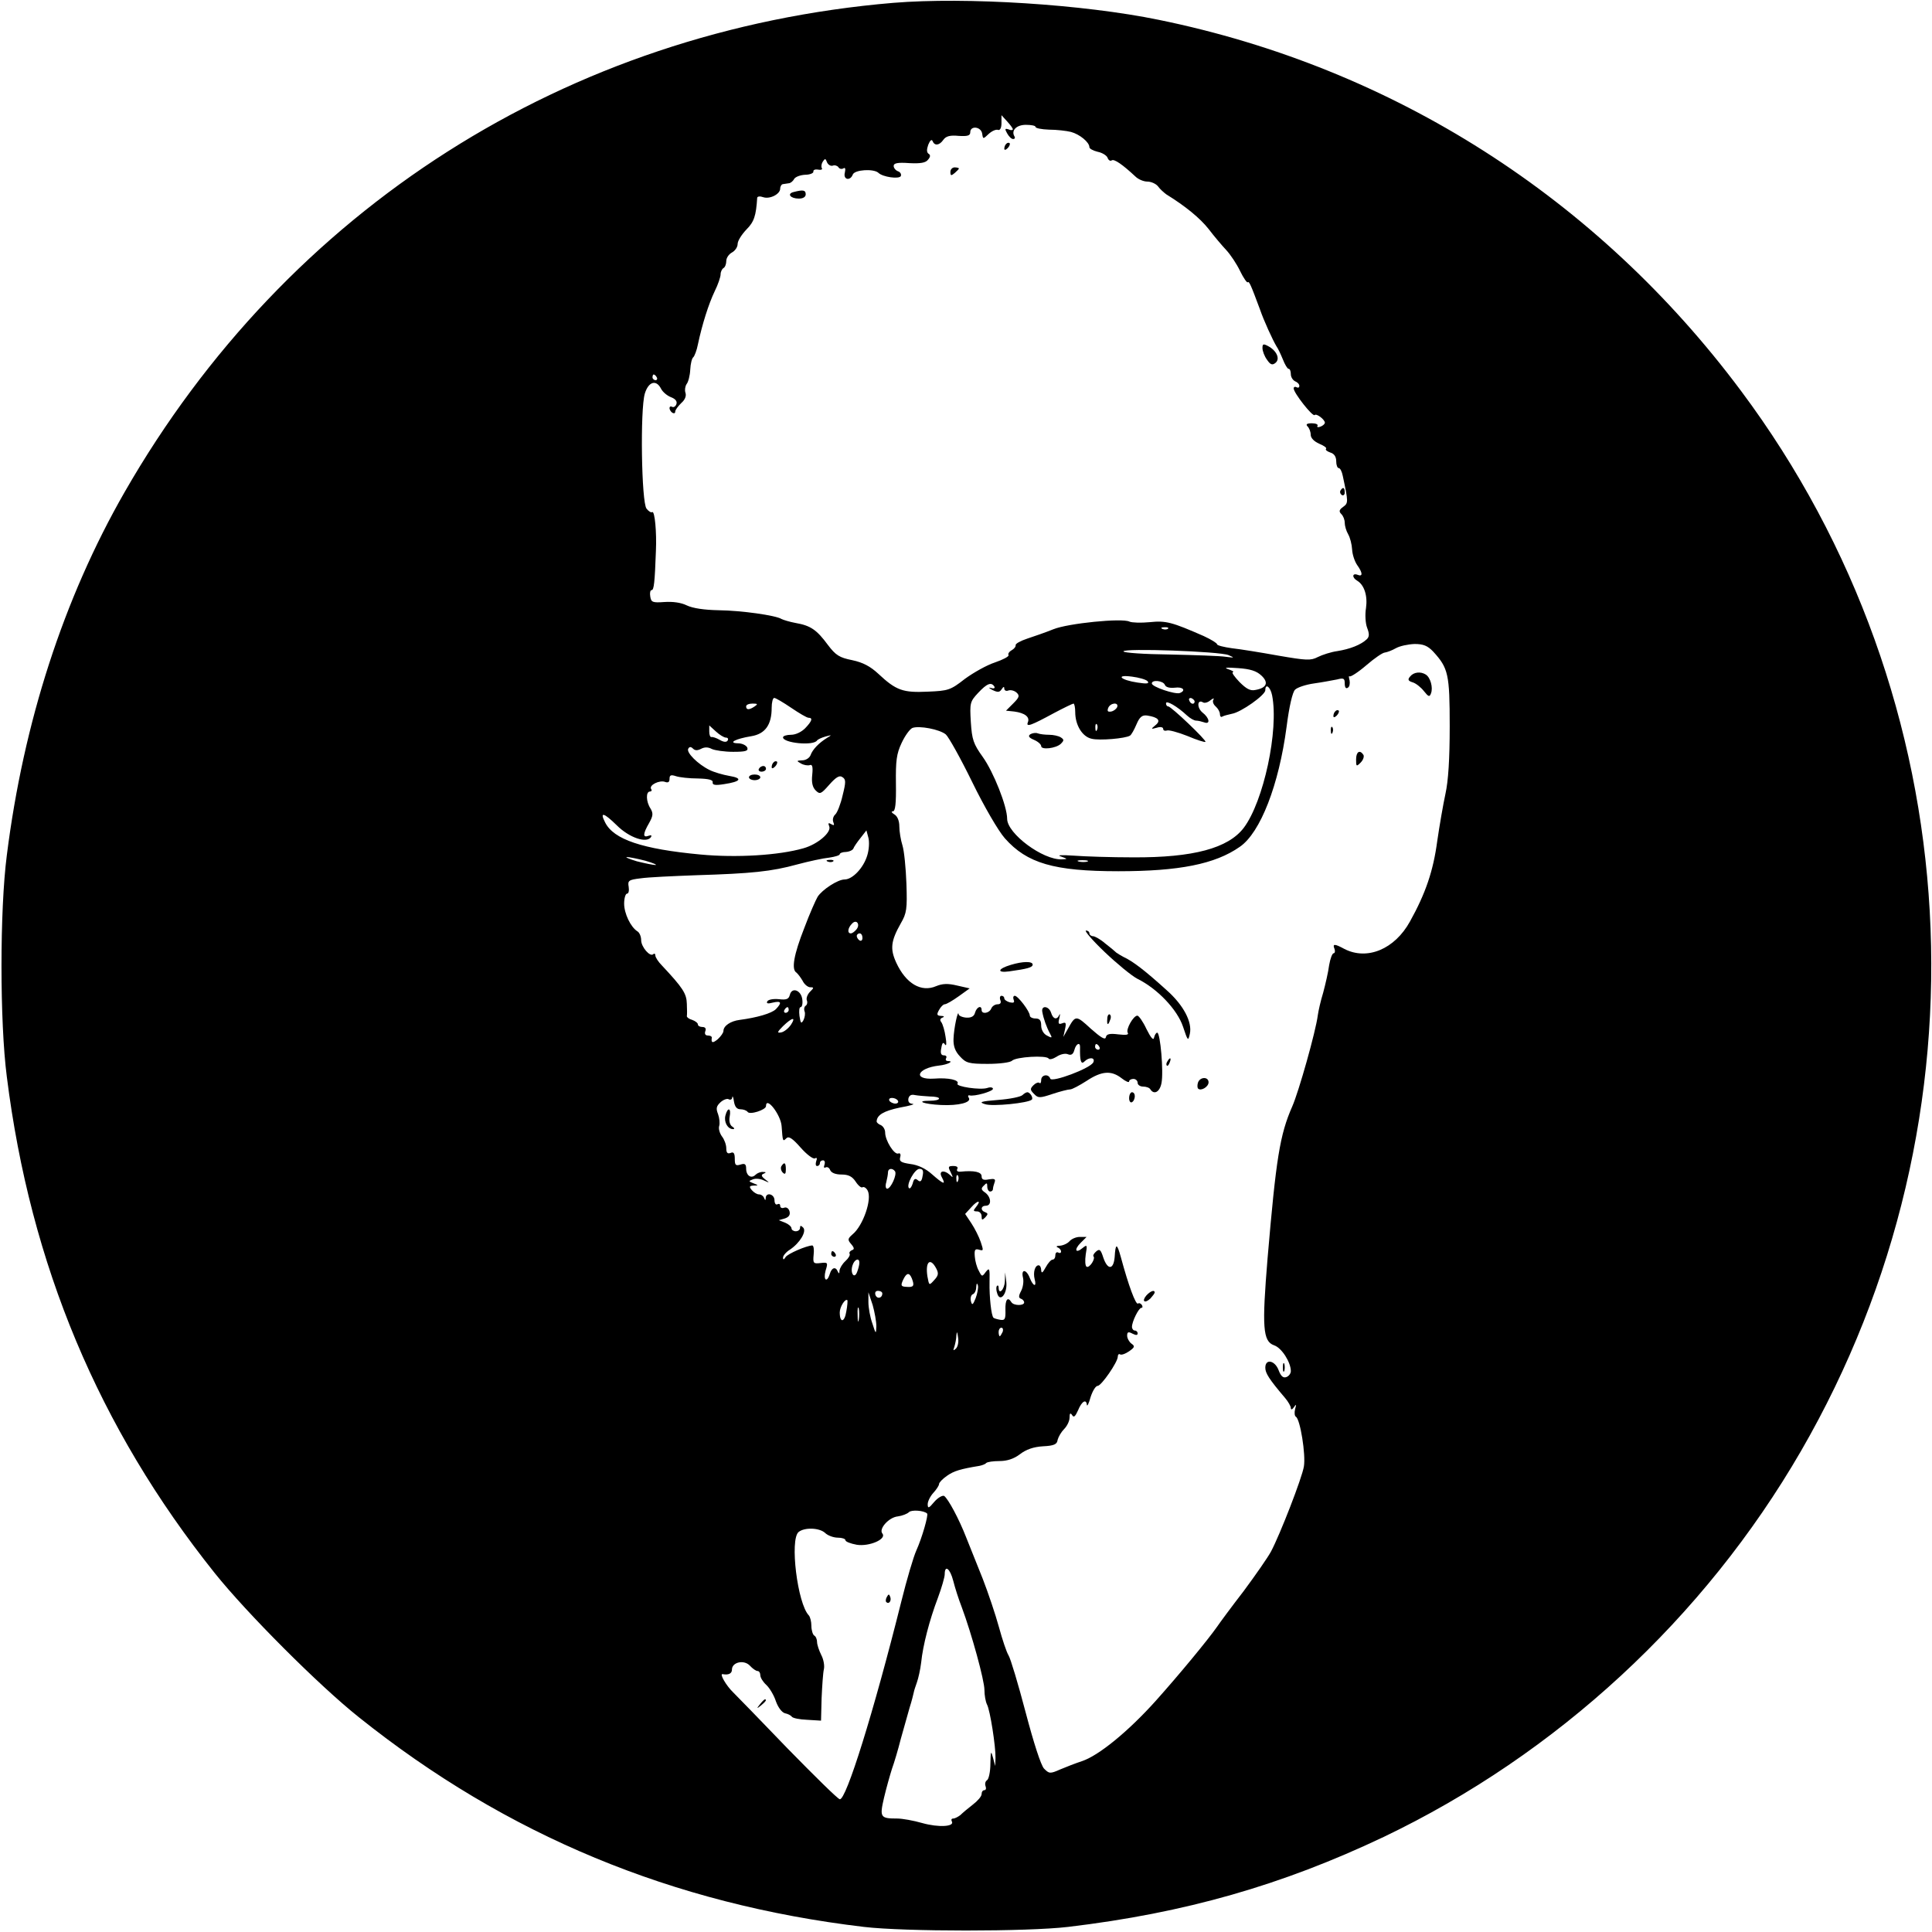 <?xml version="1.0" standalone="no"?>
<!DOCTYPE svg PUBLIC "-//W3C//DTD SVG 20010904//EN"
 "http://www.w3.org/TR/2001/REC-SVG-20010904/DTD/svg10.dtd">
<svg version="1.0" xmlns="http://www.w3.org/2000/svg"
 width="681pt" height="681pt" viewBox="0 0 681 681"
 preserveAspectRatio="xMidYMid meet">
<g transform="translate(0,681) scale(0.1,-0.1)"
fill="#000000" stroke="none">
<path d="M3149 6800 c-1150 -97 -2137 -726 -2710 -1725 -215 -375 -356 -811
-415 -1280 -25 -193 -25 -587 0 -780 83 -663 324 -1238 733 -1750 112 -140
366 -395 508 -508 520 -416 1106 -659 1780 -739 143 -17 577 -17 720 0 412 49
754 147 1112 317 611 292 1130 771 1471 1360 682 1178 599 2652 -211 3737
-507 680 -1226 1139 -2052 1308 -267 55 -680 81 -936 60z m421 -446 c0 -3 -7
-4 -15 0 -13 4 -14 2 -5 -14 6 -11 15 -20 21 -20 6 0 8 4 5 9 -13 21 7 41 40
41 19 0 34 -3 34 -7 0 -5 21 -9 48 -10 26 0 61 -4 77 -8 30 -8 65 -36 65 -54
0 -5 13 -12 29 -16 16 -3 32 -13 35 -21 3 -9 10 -13 15 -9 9 5 38 -15 83 -57
10 -10 29 -18 42 -18 14 0 31 -8 38 -17 7 -10 21 -22 29 -28 68 -42 119 -84
149 -122 19 -25 47 -58 62 -74 15 -16 37 -49 49 -74 12 -25 25 -43 27 -40 5 5
11 -9 43 -95 14 -41 45 -108 58 -130 6 -8 16 -30 23 -47 7 -18 16 -33 20 -33
5 0 8 -9 8 -19 0 -10 7 -21 15 -25 8 -3 15 -10 15 -16 0 -6 -4 -8 -10 -5 -5 3
-10 1 -10 -4 0 -16 67 -101 74 -94 6 7 36 -16 36 -27 0 -4 -7 -11 -16 -14 -8
-3 -13 -2 -10 3 3 5 -6 9 -20 9 -18 0 -22 -4 -15 -11 6 -6 11 -19 11 -29 0
-12 12 -24 30 -32 17 -7 28 -15 24 -18 -3 -4 4 -9 15 -13 14 -4 21 -15 21 -31
0 -13 4 -24 9 -24 5 0 11 -12 14 -27 20 -94 20 -96 1 -110 -14 -10 -15 -16 -6
-25 7 -7 12 -20 12 -31 0 -10 5 -28 12 -40 7 -12 13 -36 14 -54 1 -18 9 -42
18 -55 20 -28 20 -42 1 -34 -19 7 -20 -10 -1 -21 25 -15 37 -53 31 -96 -4 -23
-2 -55 4 -70 8 -21 8 -31 -1 -40 -21 -20 -60 -35 -104 -42 -22 -3 -53 -13 -69
-21 -25 -13 -40 -12 -139 5 -61 11 -135 23 -163 26 -29 4 -53 10 -53 14 0 4
-21 17 -47 29 -112 49 -133 55 -190 49 -31 -3 -63 -2 -72 2 -26 13 -216 -6
-268 -27 -27 -11 -68 -25 -92 -33 -24 -8 -42 -18 -41 -23 1 -5 -5 -13 -14 -18
-9 -5 -14 -13 -11 -17 2 -5 -19 -16 -48 -26 -28 -9 -76 -36 -106 -58 -51 -40
-59 -42 -131 -45 -87 -4 -111 4 -174 63 -28 26 -54 40 -92 48 -45 9 -58 17
-86 54 -39 53 -61 68 -113 77 -22 4 -44 11 -50 14 -20 13 -142 30 -221 31 -52
1 -92 7 -113 17 -20 10 -49 14 -79 12 -42 -3 -47 -1 -50 20 -2 12 0 22 5 22 8
0 11 27 15 138 3 66 -4 142 -13 137 -4 -3 -13 3 -20 12 -18 21 -23 350 -6 406
13 42 40 50 57 17 6 -12 22 -25 35 -30 16 -6 23 -15 19 -25 -3 -8 -10 -12 -15
-9 -5 3 -9 1 -9 -5 0 -5 5 -13 10 -16 6 -3 10 -2 10 4 0 6 10 19 21 30 14 12
19 26 15 37 -3 9 -1 22 4 30 6 7 12 30 13 51 1 21 6 41 11 44 4 4 12 24 16 45
15 71 38 143 59 187 12 24 21 51 21 60 0 9 5 19 10 22 6 3 10 15 10 25 0 11 9
24 20 30 11 6 20 19 20 30 0 11 14 33 31 51 27 27 34 48 38 112 1 5 10 6 21 2
24 -8 60 11 60 30 0 8 5 16 10 16 6 1 15 2 20 3 6 0 15 7 19 15 5 8 22 14 39
15 17 0 30 6 29 11 -1 6 6 9 17 7 10 -2 16 1 13 5 -3 5 -2 15 3 23 8 12 10 12
15 -2 4 -9 13 -14 20 -12 7 3 16 0 20 -5 3 -6 11 -8 17 -5 7 5 9 0 6 -14 -7
-26 19 -31 28 -7 7 17 73 21 90 6 15 -15 72 -23 79 -12 3 6 -1 14 -9 17 -9 3
-16 12 -16 19 0 10 14 13 55 10 39 -2 58 1 66 12 9 10 9 17 2 21 -7 5 -7 15
-1 32 6 15 12 20 15 13 7 -18 24 -16 38 4 9 13 24 17 54 14 32 -2 41 1 41 13
0 24 38 20 42 -5 3 -20 3 -20 23 -1 11 10 26 17 33 14 7 -2 12 7 12 24 l0 28
20 -22 c11 -12 20 -24 20 -28z m-1255 -874 c3 -5 1 -10 -4 -10 -6 0 -11 5 -11
10 0 6 2 10 4 10 3 0 8 -4 11 -10z m1802 -886 c-3 -3 -12 -4 -19 -1 -8 3 -5 6
6 6 11 1 17 -2 13 -5z m935 -81 c53 -58 58 -79 58 -263 0 -116 -5 -193 -15
-238 -8 -37 -21 -112 -29 -167 -14 -105 -41 -184 -96 -283 -54 -98 -151 -138
-231 -97 -35 19 -43 19 -35 0 3 -8 1 -15 -3 -15 -5 0 -12 -19 -16 -42 -3 -24
-13 -67 -21 -97 -9 -29 -17 -65 -19 -80 -7 -56 -67 -269 -90 -321 -44 -100
-57 -184 -87 -535 -20 -243 -17 -293 23 -307 27 -9 59 -60 59 -91 0 -8 -7 -18
-16 -21 -11 -4 -19 3 -27 24 -13 35 -47 42 -47 9 0 -19 13 -40 70 -107 11 -13
20 -29 20 -35 0 -7 5 -6 11 3 8 12 9 10 4 -7 -3 -12 -2 -24 3 -27 15 -9 35
-133 28 -175 -6 -39 -84 -240 -116 -300 -10 -19 -53 -81 -96 -139 -44 -57 -86
-114 -94 -126 -33 -47 -132 -167 -216 -261 -97 -108 -202 -194 -261 -213 -21
-7 -55 -20 -76 -29 -36 -16 -39 -15 -57 3 -11 12 -36 89 -65 199 -26 99 -53
189 -60 200 -7 11 -22 56 -34 100 -12 44 -38 121 -57 170 -20 50 -46 115 -58
145 -26 67 -64 137 -78 147 -6 3 -22 -6 -35 -21 -19 -23 -23 -24 -23 -8 0 10
9 28 20 40 11 12 20 26 20 31 0 5 12 18 28 29 24 17 47 24 114 35 10 2 21 6
24 10 4 4 25 7 47 7 27 0 51 8 72 24 22 17 48 26 81 28 40 2 50 7 52 23 3 11
13 28 23 38 10 10 19 28 19 40 0 16 3 18 9 9 6 -10 11 -5 21 17 13 32 29 41
31 19 1 -7 7 5 13 27 7 22 18 40 25 40 13 0 71 84 71 103 0 7 4 11 8 8 5 -3
19 2 32 11 20 14 21 18 8 27 -8 6 -15 19 -15 28 0 13 4 15 19 7 12 -6 18 -6
18 1 0 5 -4 10 -10 10 -5 0 -10 6 -10 13 0 19 24 67 33 67 5 0 5 5 2 10 -4 6
-10 8 -14 5 -8 -4 -33 63 -60 163 -14 51 -19 51 -22 1 -4 -46 -25 -46 -40 -2
-9 28 -13 32 -25 22 -8 -7 -12 -14 -10 -17 9 -8 -14 -43 -24 -37 -5 3 -6 22
-3 43 6 34 5 36 -11 23 -25 -21 -31 -6 -7 18 l21 21 -24 0 c-13 0 -29 -7 -36
-15 -7 -8 -22 -15 -34 -16 -11 0 -15 -3 -8 -6 6 -2 12 -9 12 -14 0 -6 -4 -7
-10 -4 -5 3 -10 -1 -10 -9 0 -9 -4 -16 -10 -16 -5 0 -16 -12 -24 -27 -11 -20
-15 -23 -16 -10 0 9 -4 17 -9 17 -13 0 -20 -25 -14 -49 8 -29 -5 -26 -17 4
-12 32 -32 33 -24 1 3 -13 0 -34 -7 -47 -9 -17 -9 -24 0 -27 6 -2 11 -8 11
-13 0 -12 -37 -12 -45 1 -13 21 -22 9 -21 -27 1 -33 -2 -38 -19 -35 -11 2 -21
5 -23 7 -8 7 -15 75 -14 125 1 49 0 53 -13 37 -13 -18 -14 -18 -25 4 -7 12
-13 35 -14 50 -2 24 1 28 15 24 16 -5 16 -3 6 27 -6 18 -21 48 -33 66 l-22 33
22 24 c22 25 37 26 16 0 -10 -12 -10 -15 4 -15 9 0 16 -8 16 -17 0 -14 2 -15
13 -4 10 11 10 14 0 18 -18 6 -16 23 2 23 21 0 19 30 -2 46 -15 10 -16 15 -5
25 10 11 12 10 12 -4 0 -9 5 -17 10 -17 6 0 10 4 10 9 0 5 3 16 6 24 4 11 -1
13 -20 10 -19 -4 -26 -1 -26 11 0 15 -26 21 -74 16 -11 -1 -15 3 -12 9 4 7 -1
11 -14 11 -18 0 -19 -3 -9 -22 9 -19 9 -21 -2 -10 -22 20 -42 15 -29 -8 15
-28 6 -25 -35 11 -22 20 -50 33 -76 36 -33 5 -40 9 -36 24 3 10 0 16 -7 13
-14 -5 -46 46 -46 74 0 11 -7 22 -15 26 -8 3 -15 9 -15 13 1 23 25 37 82 49
34 6 55 12 45 13 -12 1 -17 7 -15 19 3 11 10 15 23 12 11 -2 35 -4 53 -5 17 0
32 -3 32 -7 0 -5 -14 -8 -32 -8 -53 0 -23 -12 39 -15 62 -3 108 9 98 25 -4 6
-3 10 2 9 17 -5 83 14 83 23 0 5 -9 7 -20 3 -25 -8 -111 5 -105 15 8 13 -32
22 -82 18 -77 -5 -61 37 17 46 30 3 55 16 31 16 -7 0 -9 5 -6 10 3 6 0 10 -8
10 -10 0 -13 8 -9 26 3 19 7 22 13 12 5 -7 6 4 2 27 -3 22 -10 45 -15 52 -6 7
-4 13 4 16 8 3 6 6 -5 6 -15 1 -16 5 -7 21 6 11 15 20 20 20 6 0 28 13 49 28
l39 28 -44 10 c-33 8 -52 7 -74 -2 -53 -23 -107 9 -141 83 -22 48 -19 76 16
138 21 36 23 51 20 140 -2 55 -8 116 -14 135 -6 19 -11 49 -11 67 0 20 -7 36
-17 42 -10 6 -13 11 -6 11 9 0 12 28 11 98 -1 80 2 105 20 143 12 26 29 49 38
53 24 9 97 -5 118 -23 10 -9 52 -84 93 -168 42 -86 92 -172 115 -198 78 -88
173 -116 400 -116 214 0 341 25 428 86 73 50 138 219 165 423 9 71 21 123 30
131 8 8 38 18 67 22 29 4 65 11 81 14 23 6 27 4 27 -14 0 -14 4 -20 11 -15 6
3 8 15 6 26 -3 11 -3 17 0 14 3 -3 30 14 59 39 29 25 58 45 66 45 7 1 24 7 38
15 14 8 43 14 66 15 31 0 46 -6 66 -27z m-722 -12 c23 -10 22 -10 -10 -6 -19
3 -108 6 -197 8 -90 1 -163 6 -163 11 0 12 338 0 370 -13z m116 -72 c27 -25
19 -44 -21 -51 -18 -4 -32 4 -56 28 -18 19 -29 34 -23 35 5 1 -2 5 -16 10 -18
6 -8 7 34 4 43 -3 65 -10 82 -26z m-401 -20 c7 -9 -2 -10 -35 -5 -61 9 -80 29
-20 21 24 -3 49 -10 55 -16z m61 -13 c3 -8 16 -12 35 -10 29 4 41 -10 17 -19
-17 -5 -98 22 -98 34 0 14 40 10 46 -5z m-601 -6 c3 -6 -2 -8 -12 -5 -10 3 -8
0 5 -7 19 -9 25 -9 33 3 6 9 9 10 9 2 0 -7 7 -10 14 -7 8 3 21 0 29 -7 12 -11
10 -17 -12 -39 l-25 -25 29 -3 c37 -5 56 -19 48 -38 -7 -18 10 -12 93 33 34
18 65 33 68 33 3 0 6 -14 6 -30 0 -46 25 -87 58 -94 28 -7 119 1 135 11 5 3
15 21 23 40 11 26 20 33 37 31 40 -6 50 -18 30 -34 -17 -14 -17 -15 5 -9 12 4
22 2 22 -4 0 -6 6 -8 13 -6 6 3 39 -6 72 -19 33 -14 61 -23 64 -21 5 5 -121
125 -131 125 -5 0 -8 5 -8 11 0 12 40 -11 74 -43 11 -10 25 -18 32 -18 7 0 19
-3 28 -6 23 -9 20 15 -6 35 -20 17 -18 48 3 35 5 -3 17 0 26 8 9 7 14 8 10 2
-4 -7 0 -17 8 -24 8 -7 15 -19 15 -27 0 -8 4 -12 8 -9 5 3 20 7 34 10 32 5
118 66 118 83 0 26 18 12 24 -18 24 -123 -30 -374 -100 -467 -55 -72 -178
-105 -389 -104 -77 0 -171 3 -210 6 -46 3 -61 2 -45 -3 24 -9 24 -9 3 -10 -67
-3 -193 91 -193 143 0 44 -48 165 -86 218 -33 46 -38 61 -42 123 -4 67 -3 72
26 103 31 33 46 39 57 22z m-716 -75 c28 -19 55 -35 61 -35 16 0 12 -12 -12
-37 -13 -13 -33 -23 -50 -23 -15 0 -28 -4 -28 -9 0 -20 107 -31 120 -11 3 4
16 10 30 14 23 6 23 6 5 -5 -29 -18 -51 -41 -58 -61 -4 -10 -17 -18 -29 -18
-21 -1 -21 -2 -5 -11 10 -6 24 -8 31 -6 9 4 12 -5 9 -34 -3 -27 1 -44 12 -55
15 -15 19 -13 48 20 24 27 36 34 46 27 13 -8 13 -17 1 -65 -7 -31 -19 -61 -26
-67 -7 -6 -10 -18 -7 -26 5 -12 3 -14 -7 -8 -10 6 -12 4 -7 -8 8 -21 -41 -63
-91 -77 -87 -25 -236 -34 -363 -22 -205 19 -306 53 -336 113 -20 39 -5 35 41
-10 44 -44 106 -65 121 -41 3 6 0 7 -9 4 -21 -8 -20 7 2 45 14 25 15 34 5 51
-16 24 -17 60 -2 60 5 0 8 4 4 9 -8 14 30 32 49 25 11 -4 16 -1 16 11 0 13 5
15 23 9 12 -4 47 -8 77 -8 39 -1 54 -5 52 -14 -1 -9 9 -11 40 -6 60 9 67 21
19 29 -23 4 -54 13 -70 21 -41 20 -83 62 -75 75 4 7 9 8 17 0 7 -7 16 -7 29 0
12 6 24 6 37 -1 11 -5 45 -10 75 -10 45 0 54 3 50 15 -4 8 -18 15 -33 15 -37
1 -8 16 47 25 49 8 72 40 72 100 0 19 4 35 9 35 5 0 32 -16 60 -35z m1422 22
c-1 -12 -15 -9 -19 4 -3 6 1 10 8 8 6 -3 11 -8 11 -12z m-1551 -17 c-19 -13
-30 -13 -30 0 0 6 10 10 23 10 18 0 19 -2 7 -10z m1278 -2 c-3 -7 -12 -14 -21
-16 -12 -2 -15 1 -11 12 7 19 38 22 32 4z m-71 -80 c-3 -8 -6 -5 -6 6 -1 11 2
17 5 13 3 -3 4 -12 1 -19z m-1308 -28 c7 0 9 -5 6 -10 -4 -7 -14 -6 -28 2 -12
7 -25 11 -29 10 -5 -1 -8 8 -8 20 l0 21 23 -21 c13 -12 29 -22 36 -22z m498
-415 c-13 -44 -52 -85 -80 -85 -24 0 -79 -36 -95 -61 -6 -10 -28 -59 -47 -110
-37 -94 -46 -146 -28 -157 5 -4 15 -17 22 -29 6 -13 19 -23 27 -23 14 0 13 -2
-1 -16 -9 -9 -14 -23 -11 -30 3 -7 1 -16 -4 -19 -5 -3 -7 -12 -4 -20 3 -7 1
-21 -4 -31 -8 -14 -10 -11 -14 15 -2 17 -1 31 4 31 5 0 8 12 6 27 -4 33 -37
45 -44 16 -4 -15 -12 -18 -38 -15 -19 2 -37 -1 -41 -7 -5 -8 1 -10 19 -5 30 7
33 0 11 -23 -15 -15 -67 -30 -128 -38 -32 -4 -57 -21 -57 -39 0 -6 -9 -19 -20
-29 -18 -15 -24 -14 -21 6 0 4 -6 7 -14 7 -9 0 -12 6 -9 15 4 9 0 15 -10 15
-9 0 -16 4 -16 9 0 5 -9 12 -20 16 -11 3 -19 9 -19 13 1 4 1 24 0 44 -1 36
-14 56 -88 135 -13 13 -23 29 -23 35 0 6 -3 8 -7 5 -11 -12 -43 25 -43 49 0
13 -6 27 -13 31 -24 15 -47 63 -47 98 0 19 5 35 10 35 6 0 8 11 6 24 -4 22 0
25 42 30 26 4 115 8 197 11 195 6 264 13 355 38 41 11 92 22 113 24 20 3 37 8
37 12 0 4 10 8 22 8 13 1 24 7 26 12 2 6 13 22 25 37 l21 27 7 -26 c4 -15 2
-43 -4 -62z m-782 -19 c28 -8 43 -15 35 -15 -8 0 -37 6 -65 13 -27 8 -43 15
-35 15 8 0 38 -6 65 -13z m1558 -3 c-7 -2 -21 -2 -30 0 -10 3 -4 5 12 5 17 0
24 -2 18 -5z m-815 -240 c-6 -7 -14 -13 -19 -13 -13 0 -11 19 4 34 16 18 31
-3 15 -21z m22 -29 c0 -8 -4 -12 -10 -9 -5 3 -10 10 -10 16 0 5 5 9 10 9 6 0
10 -7 10 -16z m-260 -254 c0 -5 -5 -10 -11 -10 -5 0 -7 5 -4 10 3 6 8 10 11
10 2 0 4 -4 4 -10z m8 -52 c-9 -13 -24 -25 -34 -27 -16 -3 -15 1 6 22 32 31
47 34 28 5z m-178 -298 c10 0 21 -4 25 -9 7 -12 65 7 65 20 0 37 52 -30 55
-70 4 -55 4 -56 17 -43 8 8 21 0 50 -33 22 -25 45 -42 51 -38 6 4 8 0 4 -10
-3 -10 -2 -17 3 -17 6 0 10 5 10 10 0 6 5 10 11 10 6 0 8 -7 5 -16 -3 -8 -2
-12 4 -9 6 3 13 -1 16 -9 4 -10 19 -16 40 -16 25 0 38 -7 50 -25 9 -14 20 -23
24 -20 5 3 13 -2 18 -11 17 -30 -16 -125 -53 -155 -17 -15 -18 -19 -5 -34 12
-14 12 -19 2 -22 -6 -3 -10 -8 -7 -13 2 -4 -4 -15 -15 -25 -11 -10 -20 -25
-21 -34 0 -10 -2 -12 -6 -3 -7 18 -21 15 -28 -8 -10 -33 -24 -23 -15 11 9 29
8 30 -18 27 -25 -3 -27 -1 -24 30 2 17 0 32 -5 32 -21 -1 -86 -29 -94 -41 -6
-10 -9 -10 -9 -2 0 7 11 20 24 28 36 24 60 65 47 78 -8 8 -11 8 -11 -1 0 -7
-7 -12 -15 -12 -8 0 -15 5 -15 10 0 6 -10 15 -22 20 l-23 9 21 6 c15 5 20 13
17 25 -3 11 -11 16 -19 13 -8 -3 -14 0 -14 7 0 6 -4 8 -10 5 -5 -3 -10 3 -10
14 0 22 -29 30 -31 9 0 -10 -2 -10 -6 0 -2 6 -10 12 -18 12 -7 0 -18 7 -25 15
-10 12 -9 15 6 16 18 0 18 1 0 8 -18 7 -18 8 -2 14 10 4 27 2 39 -4 20 -9 21
-9 4 4 -14 11 -15 16 -5 20 9 4 9 6 -2 6 -9 1 -21 -4 -27 -10 -15 -15 -33 -3
-33 22 0 16 -5 19 -20 14 -17 -5 -20 -2 -20 20 0 20 -4 26 -15 21 -11 -4 -15
1 -15 17 0 12 -7 31 -15 41 -8 11 -13 27 -10 37 3 9 1 28 -4 42 -8 20 -6 28 9
42 10 9 24 14 29 10 6 -3 12 0 12 7 1 7 4 1 6 -14 3 -19 10 -28 23 -28z m555
30 c3 -5 -1 -10 -9 -10 -8 0 -18 5 -21 10 -3 6 1 10 9 10 8 0 18 -4 21 -10z
m-10 -249 c7 -12 -15 -61 -28 -61 -5 0 -7 10 -3 23 3 12 6 28 6 35 0 14 16 16
25 3z m97 -16 c-3 -19 -8 -23 -17 -15 -9 8 -14 5 -18 -12 -4 -12 -9 -19 -13
-16 -11 11 20 68 37 68 12 0 15 -7 11 -25z m125 -17 c-3 -8 -6 -5 -6 6 -1 11
2 17 5 13 3 -3 4 -12 1 -19z m-348 -290 c0 -7 -4 -22 -8 -32 -10 -26 -25 -3
-16 24 7 22 25 28 24 8z m271 -19 c9 -17 8 -25 -7 -41 -18 -20 -18 -20 -24 13
-8 52 10 68 31 28z m-86 -35 c10 -26 7 -32 -18 -30 -20 1 -22 4 -13 24 12 26
22 28 31 6z m225 -70 c-10 -25 -13 -26 -17 -9 -2 10 1 21 7 23 6 2 12 13 12
25 1 14 3 16 6 6 2 -8 -2 -29 -8 -45z m-329 17 c0 -17 -18 -21 -24 -6 -3 9 0
15 9 15 8 0 15 -4 15 -9z m-21 -116 c-1 -29 -2 -28 -14 10 -8 22 -14 56 -14
75 l0 35 15 -45 c7 -25 13 -58 13 -75z m-106 52 c-6 -39 -23 -41 -23 -3 0 19
19 50 27 43 1 -2 0 -20 -4 -40z m44 -29 c-2 -13 -4 -5 -4 17 -1 22 1 32 4 23
2 -10 2 -28 0 -40z m507 -43 c-4 -8 -8 -15 -10 -15 -2 0 -4 7 -4 15 0 8 4 15
10 15 5 0 7 -7 4 -15z m-165 -59 c-9 -8 -10 -7 -5 7 3 10 7 28 7 40 2 16 3 14
6 -7 3 -16 -1 -34 -8 -40z m-101 -581 c5 -5 -18 -86 -38 -130 -10 -22 -34
-103 -53 -180 -98 -392 -195 -702 -217 -697 -7 1 -89 82 -184 179 -94 98 -180
186 -192 198 -24 23 -49 66 -37 64 21 -4 33 2 33 16 0 26 42 36 63 14 10 -11
22 -19 27 -19 6 0 10 -7 10 -15 0 -8 9 -23 21 -34 11 -10 27 -36 34 -58 8 -22
21 -39 32 -42 10 -2 20 -7 24 -12 3 -5 27 -10 54 -11 l49 -3 2 79 c2 44 5 89
8 102 3 12 -1 35 -9 50 -8 16 -15 37 -15 46 0 9 -4 20 -10 23 -5 3 -10 19 -10
34 0 15 -4 31 -9 37 -40 41 -68 268 -36 294 21 17 73 15 93 -3 10 -10 31 -17
45 -17 15 0 27 -4 27 -9 0 -5 18 -12 40 -16 44 -7 107 20 90 40 -13 16 23 57
55 60 15 2 33 9 39 15 9 9 53 6 64 -5z m92 -237 c6 -24 19 -65 30 -93 35 -94
80 -258 80 -292 0 -18 4 -41 9 -51 11 -20 31 -149 30 -189 l-1 -28 -8 30 c-7
26 -8 23 -9 -22 0 -28 -6 -55 -12 -58 -6 -4 -8 -13 -5 -21 3 -8 1 -14 -4 -14
-6 0 -10 -6 -10 -14 0 -8 -14 -24 -31 -37 -17 -13 -37 -30 -44 -37 -8 -6 -19
-12 -25 -12 -6 0 -8 -4 -5 -10 11 -19 -47 -22 -104 -6 -31 9 -71 16 -88 16
-60 0 -63 4 -47 73 8 34 21 80 28 102 8 22 22 69 31 105 10 36 24 85 31 110 8
25 14 50 15 55 1 6 6 21 11 35 5 14 12 45 15 70 6 60 29 149 59 228 13 35 24
73 24 83 0 35 19 20 30 -23z"/>
<path d="M3547 6303 c-4 -3 -7 -11 -7 -17 0 -6 5 -5 12 2 6 6 9 14 7 17 -3 3
-9 2 -12 -2z"/>
<path d="M3350 6204 c0 -14 3 -14 15 -4 8 7 15 14 15 16 0 2 -7 4 -15 4 -8 0
-15 -7 -15 -16z"/>
<path d="M2797 6133 c-24 -6 -11 -23 19 -23 15 0 24 6 24 15 0 15 -9 17 -43 8z"/>
<path d="M4450 5583 c0 -10 7 -29 16 -41 12 -18 19 -20 30 -11 17 14 4 43 -26
59 -17 9 -20 8 -20 -7z"/>
<path d="M4725 5081 c-3 -5 -1 -12 5 -16 5 -3 10 1 10 9 0 18 -6 21 -15 7z"/>
<path d="M4971 4426 c-10 -11 -8 -16 8 -21 11 -3 29 -17 40 -31 16 -20 20 -22
25 -8 8 20 -2 56 -18 66 -18 12 -43 9 -55 -6z"/>
<path d="M4707 4303 c-4 -3 -7 -11 -7 -17 0 -6 5 -5 12 2 6 6 9 14 7 17 -3 3
-9 2 -12 -2z"/>
<path d="M4691 4234 c0 -11 3 -14 6 -6 3 7 2 16 -1 19 -3 4 -6 -2 -5 -13z"/>
<path d="M4780 4133 c0 -25 1 -26 16 -11 9 9 13 21 10 27 -13 20 -26 11 -26
-16z"/>
<path d="M3893 3455 c43 -41 95 -84 116 -95 71 -35 141 -109 161 -169 17 -51
18 -52 24 -25 9 41 -22 101 -82 154 -75 68 -119 102 -152 117 -8 4 -19 11 -25
15 -5 5 -23 20 -40 33 -16 14 -36 25 -42 25 -7 0 -13 5 -13 10 0 6 -6 10 -12
10 -7 0 22 -34 65 -75z"/>
<path d="M3563 3409 c-47 -14 -50 -29 -6 -23 65 9 83 14 83 24 0 12 -34 12
-77 -1z"/>
<path d="M3526 3285 c4 -10 0 -15 -10 -15 -9 0 -19 -7 -22 -15 -7 -17 -34 -21
-34 -5 0 18 -17 11 -23 -9 -3 -13 -13 -19 -31 -18 -14 1 -27 7 -27 12 -2 19
-17 -50 -18 -87 -1 -26 6 -44 23 -62 21 -23 31 -26 98 -26 41 0 79 5 85 11 14
14 121 20 129 8 3 -5 15 -2 28 6 13 9 31 13 40 9 12 -5 19 0 23 15 6 23 21 29
20 9 -1 -45 3 -62 15 -50 17 17 39 15 32 -2 -8 -21 -147 -73 -152 -58 -6 18
-32 14 -32 -5 0 -9 -3 -14 -6 -10 -4 3 -13 0 -21 -8 -13 -13 -12 -17 2 -31 14
-15 20 -15 65 0 27 9 55 16 62 16 7 0 33 14 58 30 53 35 87 38 124 9 14 -11
26 -16 26 -11 0 5 7 9 15 9 8 0 15 -6 15 -14 0 -7 9 -13 19 -13 11 0 23 -4 26
-10 13 -20 33 -9 39 22 8 39 -4 178 -15 178 -4 0 -9 -8 -11 -17 -2 -12 -11 -2
-27 30 -12 26 -27 47 -32 47 -14 0 -41 -48 -34 -60 5 -8 -6 -9 -33 -6 -31 4
-42 1 -44 -10 -2 -11 -18 -1 -53 30 -52 48 -54 48 -80 1 l-17 -30 6 27 c5 23
3 26 -10 21 -13 -5 -15 -1 -10 18 3 13 3 18 0 12 -8 -19 -22 -16 -29 7 -8 25
-36 27 -31 3 4 -23 15 -54 27 -76 9 -16 7 -17 -11 -7 -12 6 -20 21 -20 35 0
18 -5 25 -20 25 -11 0 -20 5 -20 10 0 15 -42 70 -53 70 -5 0 -7 -6 -4 -14 4
-10 0 -12 -14 -9 -10 3 -19 9 -19 14 0 5 -4 9 -10 9 -5 0 -7 -7 -4 -15z m349
-165 c3 -5 1 -10 -4 -10 -6 0 -11 5 -11 10 0 6 2 10 4 10 3 0 8 -4 11 -10z"/>
<path d="M3903 3219 c-2 -23 3 -25 10 -4 4 8 3 16 -1 19 -4 3 -9 -4 -9 -15z"/>
<path d="M4115 3069 c-4 -6 -5 -12 -2 -15 2 -3 7 2 10 11 7 17 1 20 -8 4z"/>
<path d="M4223 2995 c-3 -9 -3 -18 0 -22 10 -10 37 6 37 22 0 20 -29 20 -37 0z"/>
<path d="M3604 2950 c-6 -6 -44 -14 -85 -17 -63 -5 -70 -8 -47 -15 26 -9 153
4 165 16 6 6 -6 26 -16 26 -4 0 -12 -5 -17 -10z"/>
<path d="M3980 2939 c0 -11 5 -17 10 -14 6 3 10 13 10 21 0 8 -4 14 -10 14 -5
0 -10 -9 -10 -21z"/>
<path d="M3542 2293 c-2 -30 -22 -49 -22 -21 0 6 -3 9 -6 5 -3 -3 -3 -15 1
-26 10 -34 37 0 32 41 l-4 33 -1 -32z"/>
<path d="M4041 2244 c-18 -21 -6 -30 14 -11 8 9 15 18 15 21 0 11 -15 5 -29
-10z"/>
<path d="M4522 1990 c0 -14 2 -19 5 -12 2 6 2 18 0 25 -3 6 -5 1 -5 -13z"/>
<path d="M3632 4222 c-9 -6 -6 -12 13 -20 14 -6 25 -16 25 -22 0 -14 52 -8 69
8 12 12 12 15 0 23 -8 5 -26 9 -41 9 -14 0 -32 2 -40 5 -7 3 -19 1 -26 -3z"/>
<path d="M2727 4123 c-4 -3 -7 -11 -7 -17 0 -6 5 -5 12 2 6 6 9 14 7 17 -3 3
-9 2 -12 -2z"/>
<path d="M2675 4100 c-3 -5 1 -10 9 -10 9 0 16 5 16 10 0 6 -4 10 -9 10 -6 0
-13 -4 -16 -10z"/>
<path d="M2640 4070 c0 -5 9 -10 20 -10 11 0 20 5 20 10 0 6 -9 10 -20 10 -11
0 -20 -4 -20 -10z"/>
<path d="M2918 3773 c7 -3 16 -2 19 1 4 3 -2 6 -13 5 -11 0 -14 -3 -6 -6z"/>
<path d="M2557 2878 c-6 -23 8 -48 27 -48 6 0 5 4 -3 9 -8 5 -12 19 -9 35 6
31 -7 35 -15 4z"/>
<path d="M2754 2699 c-3 -6 -1 -16 5 -22 8 -8 11 -5 11 11 0 24 -5 28 -16 11z"/>
<path d="M2930 2390 c0 -5 5 -10 11 -10 5 0 7 5 4 10 -3 6 -8 10 -11 10 -2 0
-4 -4 -4 -10z"/>
<path d="M3126 1181 c-4 -7 -5 -15 -2 -18 9 -9 19 4 14 18 -4 11 -6 11 -12 0z"/>
<path d="M2679 803 c-13 -16 -12 -17 4 -4 16 13 21 21 13 21 -2 0 -10 -8 -17
-17z"/>
</g>
</svg>
